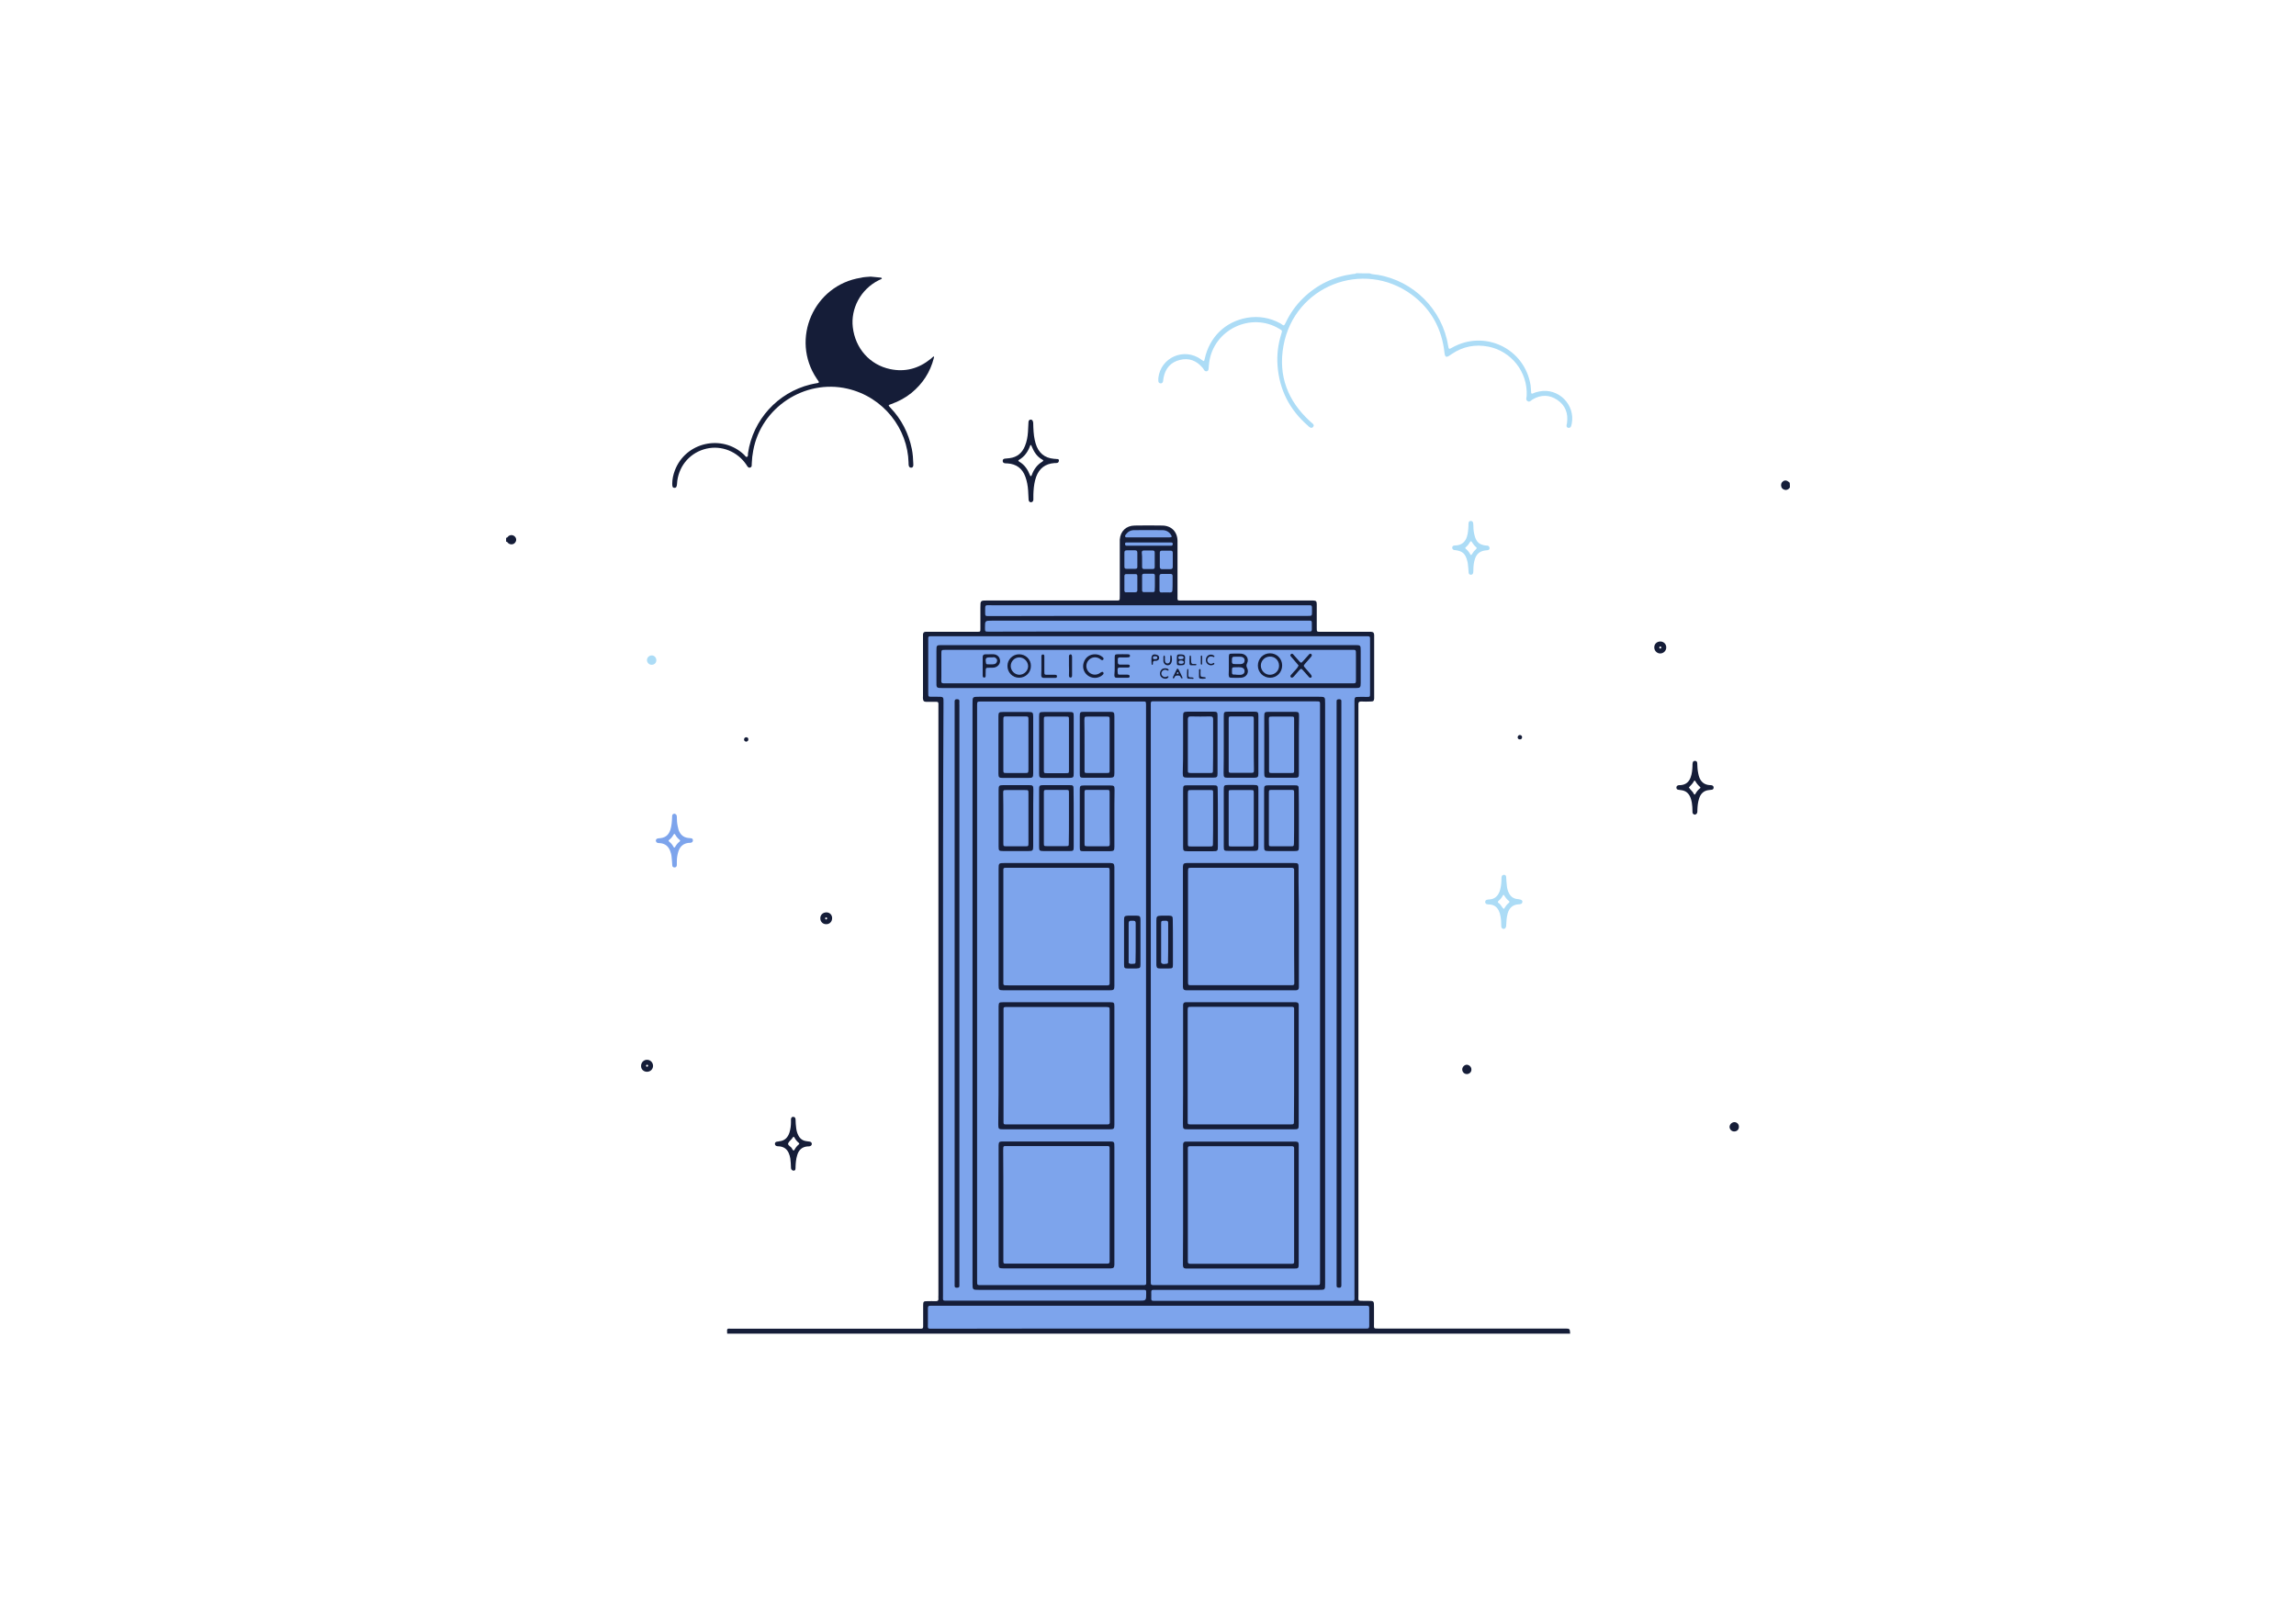 <?xml version="1.0" encoding="utf-8"?>
<!-- Generator: Adobe Illustrator 19.2.1, SVG Export Plug-In . SVG Version: 6.00 Build 0)  -->
<svg version="1.1" id="Capa_1" xmlns="http://www.w3.org/2000/svg" xmlns:xlink="http://www.w3.org/1999/xlink" x="0px" y="0px"
	 viewBox="0 0 1400 980" enable-background="new 0 0 1400 980" xml:space="preserve">
<g>
	<path fill="#151D38" d="M443.4,813.3c-0.3-3.7,0.1-3,2.8-3c37.8,0,75.5,0,113.3,0c3.8,0,3.4,0.3,3.4-3.3c0-3.7,0-7.4,0-11
		c0-2.3,0.3-2.5,2.5-2.5c1.8,0,3.5-0.1,5.3,0c1.1,0,1.6-0.4,1.5-1.6c-0.1-0.6,0-1.3,0-1.9c0-119.5,0-239,0-358.5
		c0-4,0.5-3.5-3.6-3.5c-1.3,0-2.6,0-3.8,0c-1.5-0.1-1.8-0.4-2-1.8c-0.1-0.6,0-1.1,0-1.7c0-11.9,0-23.8,0-35.8c0-0.6,0-1.3,0-1.9
		c0.1-0.9,0.6-1.5,1.6-1.5c0.6,0,1.3,0,1.9,0c9.4,0,18.7,0,28.1,0c0.6,0,1.1,0,1.7,0c1.7-0.1,1.7-0.1,1.7-1.8c0-4.3,0-8.6,0-13
		c0-4.3,0-4.3,4.4-4.3c25.8,0,51.7,0,77.5,0c3.4,0,3,0.4,3.1-3.1c0-10.6,0-21.1,0-31.7c0-0.8,0-1.6,0-2.4c0.4-5.1,3.9-8.4,9-8.5
		c5.7-0.1,11.4-0.1,17,0c5.5,0.1,9.1,3.8,9.2,9.3c0,11.1,0,22.2,0,33.4c0,3.4-0.4,3,3.1,3c25.8,0,51.7,0,77.5,0c0.6,0,1.3,0,1.9,0
		c2,0.1,2.4,0.4,2.4,2.4c0,4.8,0,9.6,0,14.4c0,2.2,0,2.3,2.2,2.3c9.7,0,19.4,0,29,0c0.6,0,1.3,0,1.9,0c1.4,0.1,1.8,0.5,1.9,1.9
		c0,0.5,0,1,0,1.4c0,12,0,24,0,36c0,0.5,0,1,0,1.4c-0.1,1.4-0.5,1.8-2,1.8c-2,0.1-4,0.1-6,0c-1.1,0-1.6,0.4-1.6,1.5
		c0,0.6,0,1.3,0,1.9c0,119.5,0,239,0,358.5c0,4-0.6,3.5,3.6,3.6c0.7,0,1.4,0,2.2,0c3.7,0,3.7,0,3.7,3.8c0,3.2,0,6.4,0,9.6
		c0,3.8-0.5,3.5,3.4,3.5c37,0,74.1,0,111.1,0c0.6,0,1.3,0,1.9,0c3,0,3,0,3.2,3.1C786.2,813.3,614.8,813.3,443.4,813.3z"/>
	<path fill="#7DA4EC" d="M575,609.2c0,60.2,0,120.5,0,180.7c0,3.6-0.5,3.3,3.3,3.3c38.7,0,77.4,0,116.2,0c4.4,0,4.4,0,4.4-4.5
		c0-2.1,0-2.1-2.1-2.1c-0.6,0-1.3,0-1.9,0c-32.6,0-65.3,0-97.9,0c-4,0-4,0-4-4.1c0-117.8,0-235.7,0-353.5c0-4.1,0-4.1,4.1-4.1
		c69,0,137.9,0,206.9,0c4,0,4,0,4,3.9c0,118,0,236,0,354c0,3.8,0,3.8-3.8,3.8c-33,0-65.9,0-98.9,0c-3.8,0-3.3-0.3-3.3,3.4
		c0,3.5-0.5,3.3,3.2,3.3c39,0,77.9,0,116.9,0c4.4,0,3.8,0.5,3.8-3.8c0-119.9,0-239.8,0-359.8c0-0.9,0-1.8,0-2.6
		c0.1-1.8,0.4-2.1,2.1-2.1c1.8-0.1,3.5,0,5.3,0c2.1,0,2.1,0,2.1-2.2c0-0.3,0-0.6,0-1c0-10.2,0-20.5,0-30.7c0-3.4,0.3-3.1-3.1-3.1
		c-87.8,0-175.5,0-263.3,0c-0.6,0-1.1,0-1.7,0c-0.9,0-1.4,0.3-1.3,1.2c0,0.6,0,1.1,0,1.7c0,10.3,0,20.6,0,31c0,0.2,0,0.5,0,0.7
		c0,2.3,0,2.3,2.2,2.3c1,0,2.1,0,3.1,0c4.3,0,4-0.1,4,4.1C575,489.1,575,549.2,575,609.2z"/>
	<path fill="#7DA4EC" d="M701.7,605.9c0,58.1,0,116.1,0,174.2c0,0.8,0,1.6,0,2.4c0,0.8,0.4,1.1,1.2,1.2c0.4,0,0.8,0,1.2,0
		c32.8,0,65.6,0,98.4,0c2.4,0,2.4,0,2.4-2.4c0-0.2,0-0.5,0-0.7c0-116.6,0-233.2,0-349.9c0-3.2,0.3-3-3-3c-32.2,0-64.5,0-96.7,0
		c-3.9,0-3.5-0.5-3.5,3.4C701.7,489.5,701.7,547.7,701.7,605.9z"/>
	<path fill="#7DA4EC" d="M698.8,605.9c0-58.1,0-116.1,0-174.2c0-0.7,0-1.4,0-2.2c-0.1-1.7-0.1-1.7-1.8-1.7c-0.2,0-0.5,0-0.7,0
		c-32.6,0-65.3,0-97.9,0c-2.6,0-2.6,0-2.6,2.6c0,0.2,0,0.3,0,0.5c0,116.5,0,233.1,0,349.6c0,3.6-0.2,3.2,3.3,3.2
		c32.2,0,64.3,0,96.5,0c3.8,0,3.3,0.3,3.3-3.4C698.8,722.2,698.8,664,698.8,605.9z"/>
	<path fill="#7DA4EC" d="M700.2,810.2c43.7,0,87.4,0,131,0c0.7,0,1.4,0,2.2,0c1.2,0.1,1.5-0.5,1.5-1.6c0-3,0-6.1,0-9.1
		c0-3.6,0.2-3.2-3.2-3.2c-87.5,0-175,0-262.5,0c-0.6,0-1.3,0-1.9,0c-1.2-0.1-1.5,0.5-1.5,1.6c0,3,0,5.9,0,8.9c0,3.8-0.6,3.5,3.4,3.5
		C612.9,810.2,656.6,810.2,700.2,810.2z"/>
	<path fill="#7DA4EC" d="M700.2,385.1c32.1,0,64.3,0,96.4,0c3.7,0,3.3,0.4,3.3-3.3c0-3.8,0.3-3.3-3.3-3.3c-63.9,0-127.8,0-191.7,0
		c-4.3,0-4.3,0-4.3,4.3c0,2.4,0,2.4,2.4,2.4c0.6,0,1.1,0,1.7,0C636.6,385.1,668.4,385.1,700.2,385.1z"/>
	<path fill="#7DA4EC" d="M700.2,375.6c32.4,0,64.8,0,97.2,0c2.6,0,2.6,0,2.6-2.6c0-0.1,0-0.2,0-0.2c-0.1-4.1,0.6-3.7-3.7-3.7
		c-63.8,0-127.6,0-191.4,0c-4.8,0-4.1-0.7-4.2,4.2c0,2.4,0,2.4,2.4,2.4c0.5,0,1,0,1.4,0C636.4,375.6,668.3,375.6,700.2,375.6z"/>
	<path fill="#7DA4EC" d="M700.2,327.7c1.7,0,3.4,0,5,0c2.6,0,5.3,0,7.9,0c1.5,0,1.7-0.4,0.8-1.7c-1.2-1.8-3-2.7-5.1-2.7
		c-5.8-0.1-11.5,0-17.3,0c-2,0-3.7,0.9-4.9,2.5c-0.3,0.4-0.8,0.9-0.5,1.5c0.3,0.6,1,0.4,1.5,0.4
		C691.9,327.7,696.1,327.7,700.2,327.7z"/>
	<path fill="#7DA4EC" d="M707.2,341C707.2,341,707.1,341,707.2,341c0,1.5,0,3,0,4.6c0,1,0.4,1.5,1.4,1.5c1.7,0,3.4,0,5,0
		c1,0,1.5-0.4,1.5-1.4c0-2.9,0-5.7,0-8.6c0-0.9-0.4-1.3-1.3-1.3c-1.8,0-3.5,0-5.3,0c-0.9,0-1.3,0.4-1.3,1.3
		C707.2,338.3,707.2,339.7,707.2,341z"/>
	<path fill="#7DA4EC" d="M715,355.6C715,355.6,715,355.6,715,355.6c0-1.4,0-2.9,0-4.3c0-0.9-0.3-1.3-1.3-1.3c-1.7,0-3.5,0-5.3,0
		c-1.1,0-1.4,0.5-1.4,1.5c0,2.8,0,5.6,0,8.4c0,1,0.3,1.5,1.4,1.4c1.7,0,3.3-0.1,5,0c1.2,0,1.5-0.5,1.5-1.6
		C715,358.3,715,356.9,715,355.6z"/>
	<path fill="#7DA4EC" d="M696.4,341.3c0,1.5,0,3,0,4.5c0,0.8,0.4,1.2,1.1,1.2c1.8,0,3.7,0,5.5,0c0.8,0,1.1-0.4,1.1-1.2
		c0-2.9,0-5.9,0-8.8c0-0.9-0.3-1.3-1.3-1.3c-1.8,0-3.5,0-5.3,0c-0.9,0-1.3,0.4-1.3,1.3C696.4,338.4,696.4,339.8,696.4,341.3z"/>
	<path fill="#7DA4EC" d="M693.5,341.4c0-1.4,0-2.9,0-4.3c0-1-0.3-1.5-1.4-1.5c-1.7,0-3.4,0-5,0c-1,0-1.5,0.3-1.5,1.4
		c0,2.9,0,5.8,0,8.6c0,0.9,0.3,1.3,1.3,1.3c1.8,0,3.5,0,5.3,0c1.1,0,1.4-0.5,1.3-1.5C693.5,344.2,693.5,342.8,693.5,341.4z"/>
	<path fill="#7DA4EC" d="M704.2,355.7c0-1.5,0-3,0-4.6c0-0.8-0.3-1.2-1.1-1.2c-1.8,0-3.7,0-5.5,0c-0.8,0-1.2,0.3-1.2,1.1
		c0,3,0,5.9,0,8.9c0,0.8,0.3,1.2,1.1,1.2c1.8,0,3.7,0,5.5,0c0.8,0,1.2-0.4,1.1-1.2C704.2,358.6,704.2,357.2,704.2,355.7z"/>
	<path fill="#7DA4EC" d="M693.5,355.8C693.5,355.8,693.5,355.8,693.5,355.8c0-1.5,0-3,0-4.5c0-0.7-0.2-1.2-1.1-1.2
		c-1.9,0-3.8,0-5.7,0c-0.8,0-1.1,0.5-1.1,1.2c0,2.9,0,5.9,0,8.8c0,0.8,0.4,1.2,1.2,1.1c1.8,0,3.5,0,5.3,0c1.2,0,1.5-0.6,1.4-1.6
		C693.5,358.3,693.5,357,693.5,355.8z"/>
	<path fill="#7DA4EC" d="M700.3,332.8c4.1,0,8.1,0,12.2,0c0.6,0,1.1,0,1.7,0c0.6,0,0.8-0.4,0.9-0.9c0.1-0.7-0.3-1.1-0.9-1.1
		c-0.5,0-1,0-1.4,0c-8.2,0-16.4,0-24.6,0c-0.5,0-1,0-1.4,0c-0.6,0-0.8,0.4-0.8,0.9c0,0.6,0.2,1.1,0.9,1.1c0.6,0,1.1,0,1.7,0
		C692.3,332.8,696.3,332.8,700.3,332.8z"/>
	<path fill="#151D38" d="M700.2,366c4.1,0,8.2,0,12.2,0c0.6,0,1.1,0,1.7,0c0.5,0,0.9-0.3,0.9-0.9c0-0.6-0.3-0.9-0.8-1
		c-0.5,0-1,0-1.4,0c-8.2,0-16.5,0-24.7,0c-0.5,0-1,0-1.4,0c-0.6,0-0.8,0.4-0.9,0.9c0,0.6,0.2,0.9,0.8,0.9c0.6,0,1.1,0,1.7,0
		C692.2,366,696.2,366,700.2,366z"/>
	<path fill="#ACDCF6" d="M835.1,166.7c1.6,0.7,3.3,0.6,4.9,0.9c21.9,3.6,39.5,21.2,43,43.2c0.4,2.4,0.6,2.2,2.4,1.2
		c19.9-11.2,44.3,0.5,47.9,23c0.2,1.3,0.2,2.7,0.3,4.1c0,0.9,0.3,1.2,1.2,0.8c1.2-0.6,2.5-0.9,3.9-1.2c11.5-2.3,21.9,8,19.7,19.6
		c-0.1,0.4-0.2,0.8-0.3,1.2c-0.2,1-0.8,1.6-1.9,1.4c-1.1-0.3-1.1-1.2-0.9-2.1c0.1-0.3,0.2-0.6,0.2-0.9c0.8-5.8-1-10.7-5.9-14
		c-4.9-3.3-10-3.3-15.1-0.3c-1,0.6-1.8,1.9-3.1,1c-1.2-0.8-0.6-2.1-0.5-3.1c0.8-14.8-9.6-27.4-23.3-30.1c-8.1-1.6-15.6-0.1-22.4,4.5
		c-0.4,0.3-0.8,0.6-1.2,0.8c-2.1,1.5-2.9,1.1-3.2-1.5c-1.6-14.7-8.1-26.7-20-35.5c-29.6-21.7-71.6-5.4-78.2,31.2
		c-3.3,18.2,2.6,33.7,16.4,46.2c0.5,0.5,1.1,0.9,1.6,1.4c0.5,0.5,0.6,1.1,0.2,1.7c-0.5,0.7-1.2,0.9-1.9,0.5c-0.6-0.3-1-0.7-1.5-1.2
		c-11.1-9.7-17.3-21.8-18.4-36.5c-0.5-6.6,0.3-13.1,2.3-19.4c0.6-2,0.6-2-1.1-3c-17.3-10.6-40.3,0.4-42.9,20.6
		c-0.1,1-0.2,2.1-0.3,3.1c-0.1,0.9,0,1.8-1.1,2.1c-0.9,0.2-1.5-0.3-1.9-1.1c-0.2-0.3-0.4-0.7-0.7-1c-3.7-4.4-8.3-6.2-13.9-4.8
		c-5.6,1.4-8.8,5.2-9.9,10.8c-0.1,0.7-0.2,1.4-0.3,2.1c-0.1,0.8-0.6,1.4-1.4,1.4c-0.9,0-1.5-0.6-1.5-1.5c0-0.6,0-1.1,0-1.7
		c1.4-12.7,15.8-18.9,26.1-11.4c0.1,0.1,0.2,0.2,0.4,0.3c1.4,1,1.4,1,1.8-0.7c2.9-13.2,12.4-22.6,25.7-25c7.1-1.2,13.9-0.1,20.2,3.3
		c0.3,0.2,0.6,0.3,0.8,0.5c1.4,0.9,1.6,1.5,2.7-0.9c2.6-5.5,6.1-10.5,10.5-14.8c8.5-8.3,18.7-13.2,30.5-14.8c0.7-0.1,1.5,0,2-0.5
		C829.7,166.7,832.4,166.7,835.1,166.7z"/>
	<path fill="#151D38" d="M308.6,328c0.8,0,1-0.7,1.5-1.1c1.3-0.9,2.9-0.7,3.9,0.4c1,1.1,1,2.6,0,3.7c-0.9,1.1-2.6,1.3-3.9,0.4
		c-0.5-0.3-0.7-1.1-1.5-1.1C308.6,329.6,308.6,328.8,308.6,328z"/>
	<path fill="#151D38" d="M1091.4,297.3c-0.4,0.4-0.7,0.9-1.2,1.1c-1.1,0.7-2.6,0.4-3.5-0.6c-0.9-1-0.9-2.7-0.1-3.7
		c0.9-1.1,2.2-1.4,3.4-0.7c0.5,0.3,0.9,0.7,1.3,1C1091.4,295.4,1091.4,296.3,1091.4,297.3z"/>
	<path fill="#151D38" d="M530.9,168.7c2,0.2,4.1,0.4,6.2,0.6c0.2,0,0.5,0.2,0.6,0.4c0.1,0.2-0.2,0.4-0.4,0.5c-0.5,0.2-1,0.5-1.5,0.7
		c-11.3,5.7-17.1,17.6-15.8,28.6c1.5,13,10.4,23,22.8,25.6c9.1,1.9,17.3-0.3,24.5-6.1c0.4-0.3,0.8-0.7,1.3-1.1
		c0.3-0.2,0.5-0.7,0.9-0.4c0.1,0.1,0,0.6-0.1,0.9c-2.2,8.6-6.8,15.6-13.6,21.2c-3.7,3-7.8,5.2-12.3,6.8c-2,0.7-2,0.7-0.6,2.2
		c6.8,7.1,11.1,15.5,13.1,25.2c0.6,3,0.8,6,0.9,9.1c0,0.3,0,0.6,0,1c-0.1,0.8-0.6,1.4-1.4,1.3c-0.8,0-1.3-0.6-1.4-1.4
		c-0.1-0.6-0.1-1.1-0.1-1.7c-0.5-20.5-15.1-40-37.4-45.1c-26-5.9-52.5,11.5-57.3,37.7c-0.5,2.6-0.8,5.2-0.9,7.9c0,0.6,0,1.1-0.1,1.7
		c-0.3,0.9-1.4,1.2-2.1,0.6c-0.5-0.4-0.8-1-1.1-1.5c-5.5-8.1-15.1-11.9-24.3-9.8c-9.5,2.2-16.4,9.7-17.8,19.5
		c-0.1,0.7-0.1,1.4-0.2,2.2c-0.1,1.6-0.6,2.3-1.6,2.2c-1,0-1.3-0.7-1.3-2.4c0-2.8,0.6-5.6,1.6-8.2c6.5-17.3,28.8-22.3,42.2-9.6
		c0.6,0.5,1,1.6,1.8,1.3c0.8-0.3,0.5-1.4,0.6-2.2c3-20.5,18.2-37,38-41.9c1.5-0.4,3-0.6,4.5-0.9c0.8-0.2,0.9-0.5,0.5-1.1
		c-0.4-0.5-0.7-1-1.1-1.6c-16.2-24.1-1.8-57,26.9-61.5C526.7,168.9,528.8,168.9,530.9,168.7z"/>
	<path fill="#151D38" d="M645.7,280.9c-0.1,0.7-0.4,1.3-1.1,1.4c-0.5,0.1-1.1,0.1-1.7,0.1c-5.5,0.4-9.2,3.2-11.1,8.4
		c-1,2.8-1.4,5.7-1.6,8.7c-0.1,1.4-0.1,2.7-0.1,4.1c0,0.4,0,0.8,0,1.2c-0.1,0.9-0.6,1.5-1.6,1.5c-0.8-0.1-1.2-0.7-1.3-1.5
		c-0.1-1.9-0.2-3.8-0.3-5.7c-0.2-2.9-0.7-5.7-1.7-8.4c-1.8-5-5.4-7.7-10.8-8.1c-0.6,0-1.1,0-1.7-0.1c-0.8-0.1-1.3-0.6-1.3-1.4
		c0-0.9,0.5-1.3,1.3-1.4c1-0.1,1.9-0.2,2.9-0.3c4.7-0.6,7.7-3.2,9.4-7.5c1.1-2.7,1.6-5.5,1.8-8.4c0.1-1.9,0.2-3.8,0.3-5.7
		c0-0.9,0.2-1.8,1.3-1.9c0.9-0.1,1.5,0.6,1.6,2c0.1,3.6,0.2,7.2,1,10.7c0.2,0.6,0.3,1.2,0.5,1.9c1.7,5.6,5.3,8.8,11.2,9.3
		c0.6,0.1,1.3,0,1.9,0.2C645.3,279.7,645.6,280.2,645.7,280.9z M628.4,271.3c-0.1,0.2-0.3,0.4-0.3,0.6c-1.3,3.5-3.3,6.5-6.7,8.5
		c-0.9,0.5-0.3,0.9,0.2,1.2c3.2,1.9,5.1,4.8,6.4,8.1c0.1,0.3,0.3,0.5,0.5,0.8c0.2-0.2,0.5-0.5,0.6-0.7c1.2-3.5,3.3-6.4,6.5-8.3
		c1-0.6,0.4-1-0.2-1.3c-3-1.7-4.8-4.4-6.1-7.5c-0.1-0.4-0.3-0.7-0.5-1.1C628.7,271.5,628.6,271.4,628.4,271.3z"/>
	<path fill="#ACDCF6" d="M916.8,566.5c-1.1-0.2-1.4-0.9-1.4-1.9c0-2-0.1-4-0.5-6c-0.2-1.1-0.5-2.2-1-3.2c-1.1-2.3-2.9-3.6-5.4-3.8
		c-0.5,0-1-0.1-1.4-0.1c-0.9-0.1-1.5-0.5-1.5-1.5c0-1,0.8-1.3,1.6-1.4c0.3,0,0.6-0.1,1-0.1c3.2-0.2,5.1-2,6.2-4.9
		c0.7-2,1-4.2,1.1-6.4c0-0.8,0-1.6,0.1-2.4c0.1-0.8,0.6-1.3,1.5-1.3c0.9,0,1.3,0.6,1.3,1.4c0.1,1.7,0.2,3.3,0.4,5
		c0.1,1.6,0.5,3.2,1.2,4.6c1.1,2.3,2.9,3.6,5.4,3.8c0.2,0,0.5,0,0.7,0.1c1.6,0.2,2.3,0.7,2.2,1.6c-0.2,1.4-1.3,1.4-2.4,1.5
		c-3.6,0.2-5.7,2.3-6.6,5.6c-0.7,2.5-0.8,5-0.9,7.6C918.2,565.7,917.9,566.4,916.8,566.5z M916.9,545.7c-0.4,0.1-0.6,0.4-0.7,0.7
		c-0.6,1.1-1.4,2.1-2.4,2.9c-0.7,0.6-0.6,1,0.1,1.5c1.4,0.9,1.8,2.6,3.1,3.5c0.9-1.3,1.7-2.7,3-3.7c0.6-0.5,0.5-0.9-0.1-1.3
		c-1.1-0.9-1.9-1.9-2.6-3.1C917.2,546,917.1,545.9,916.9,545.7z"/>
	<path fill="#7DA4EC" d="M411.2,496.2c1,0.2,1.5,0.8,1.5,1.8c0,1.9,0.1,3.8,0.5,5.7c0.2,0.9,0.4,1.7,0.6,2.5c1,2.7,2.8,4.4,5.7,4.8
		c0.6,0.1,1.3,0.1,1.9,0.2c0.8,0.1,1.1,0.6,1.1,1.3c0,0.7-0.4,1.2-1.1,1.4c-0.5,0.1-0.9,0.1-1.4,0.1c-3.2,0.3-5.3,2.1-6.3,5.1
		c-0.7,2.1-1,4.2-1,6.4c0,0.6,0,1.3,0,1.9c0,0.9-0.4,1.6-1.4,1.6c-1,0-1.4-0.6-1.4-1.5c-0.1-1.7-0.2-3.3-0.4-5
		c-0.1-1.4-0.5-2.7-1-3.9c-1.1-2.6-3-4.1-5.8-4.4c-0.5-0.1-1,0-1.4-0.1c-0.8-0.1-1.3-0.6-1.4-1.4c0-0.8,0.5-1.3,1.3-1.4
		c0.6-0.1,1.1-0.1,1.7-0.2c3.2-0.4,5-2.3,5.9-5.2c0.7-2.3,0.9-4.7,1-7.1c0-0.6,0-1.1,0.1-1.7C410.1,496.6,410.6,496.3,411.2,496.2z
		 M411.1,508.5c-0.1,0.2-0.3,0.3-0.4,0.5c-0.7,1.2-1.5,2.3-2.6,3.1c-0.7,0.5-0.4,0.9,0.1,1.3c1,0.8,1.8,1.8,2.4,2.9
		c0.3,0.6,0.7,0.9,1.1,0.1c0.7-1.2,1.5-2.3,2.6-3.1c0.6-0.5,0.5-0.9-0.1-1.3c-1-0.8-1.8-1.8-2.4-2.9
		C411.6,508.8,411.5,508.6,411.1,508.5z"/>
	<path fill="#ACDCF6" d="M908.3,334.2c0,0.6-0.3,1.2-1.1,1.3c-0.5,0.1-1.1,0.1-1.7,0.2c-3.1,0.4-5.1,2.1-6.1,5c-0.7,2.1-1,4.4-1,6.6
		c0,0.6,0,1.3-0.1,1.9c-0.1,0.8-0.6,1.3-1.4,1.3c-0.9,0-1.3-0.5-1.4-1.3c-0.1-1.6-0.2-3.2-0.4-4.8c-0.1-0.9-0.2-1.7-0.5-2.6
		c-1.1-4.1-2.8-5.7-7.1-6.3c-0.3,0-0.6,0-0.9-0.1c-0.7-0.2-1.1-0.7-1.1-1.4c0-0.7,0.4-1.2,1.2-1.3c0.5-0.1,1-0.1,1.4-0.1
		c3.2-0.3,5.3-2.1,6.3-5.1c0.7-2.2,0.9-4.5,1-6.9c0-0.6,0-1.3,0.1-1.9c0.1-0.6,0.6-1,1.2-1c0.7,0,1.3,0.2,1.5,1
		c0.1,0.6,0.2,1.3,0.2,1.9c0,2.1,0.2,4.1,0.8,6.2c1.1,3.9,2.9,5.4,6.9,5.9c0.4,0,0.8,0,1.2,0.1C907.9,333.1,908.2,333.6,908.3,334.2
		z M900.4,334.4c-0.1-0.2,0-0.4-0.1-0.5c-1.2-1-2.2-2.3-3-3.6c-0.3-0.5-0.7-0.1-0.9,0.2c-0.7,1.2-1.5,2.3-2.5,3.1
		c-0.4,0.3-0.7,0.7-0.1,1.1c1.1,0.9,2,2,2.7,3.3c0.4,0.7,0.7,0.5,1,0c0.7-1.2,1.5-2.2,2.5-3.1C900.2,334.7,900.3,334.5,900.4,334.4z
		"/>
	<path fill="#151D38" d="M483.8,713.9c-1.2-0.2-1.5-1-1.5-1.9c0-1.8-0.2-3.7-0.4-5.5c-0.2-1.2-0.5-2.3-1-3.4c-1.1-2.4-2.9-3.7-5.5-4
		c-0.5-0.1-1,0-1.4-0.1c-0.9-0.1-1.5-0.6-1.5-1.5c0-0.8,0.6-1.2,1.4-1.3c0.4,0,0.8-0.1,1.2-0.2c3.4-0.3,5.3-2.3,6.3-5.4
		c0.6-2,0.9-4.1,0.9-6.1c0-0.6,0-1.1,0-1.7c0-1,0.4-1.8,1.5-1.7c0.9,0,1.3,0.8,1.3,1.7c0,1.8,0.2,3.5,0.4,5.3c0.2,1.5,0.6,3,1.3,4.3
		c1,2,2.6,3.2,4.8,3.5c0.7,0.1,1.4,0.2,2.1,0.3c0.7,0.1,1.2,0.5,1.3,1.2c0.1,0.8-0.4,1.4-1.2,1.6c-0.4,0.1-0.8,0.1-1.2,0.1
		c-3.5,0.2-5.6,2.2-6.5,5.4c-0.7,2.2-0.9,4.5-1,6.9c0,0.6,0,1.1-0.1,1.7C485,713.6,484.4,713.9,483.8,713.9z M487.4,697.4
		c-0.1-0.1-0.2-0.3-0.3-0.4c-1.1-0.9-2-2-2.7-3.3c-0.3-0.6-0.7-0.6-1,0c-0.8,1.3-2.3,2.3-2.8,3.5c-0.5,1.3,1.9,2,2.4,3.4
		c0.1,0.2,0.2,0.4,0.4,0.6c0.3,0.5,0.7,0.6,1,0c0.7-1.3,1.6-2.4,2.7-3.3C487.2,697.8,487.3,697.6,487.4,697.4z"/>
	<path fill="#151D38" d="M1033.4,496.8c-1.1-0.2-1.5-0.9-1.4-1.9c0-1.8-0.1-3.7-0.4-5.5c-0.2-1.1-0.5-2.2-0.9-3.2
		c-1-2.4-2.7-3.9-5.3-4.3c-0.7-0.1-1.4-0.2-2.1-0.3c-0.7-0.1-1.1-0.6-1.1-1.3c0-0.7,0.4-1.2,1.1-1.4c0.5-0.1,0.9-0.1,1.4-0.1
		c3.1-0.2,5.2-1.9,6.2-4.8c0.8-2.2,1-4.5,1.1-6.8c0-0.6,0-1.3,0.1-1.9c0.1-0.8,0.6-1.3,1.4-1.3c0.9,0,1.3,0.5,1.4,1.3
		c0.1,1.8,0.1,3.5,0.4,5.2c0.2,0.9,0.3,1.9,0.6,2.8c1,3.3,3.1,5.3,6.7,5.5c0.4,0,0.8,0,1.2,0.1c0.7,0.2,1.1,0.7,1.1,1.4
		c0,0.7-0.4,1.2-1.1,1.3c-0.5,0.1-1.1,0.1-1.7,0.2c-3.3,0.3-5.2,2.3-6.1,5.3c-0.7,2.1-0.9,4.4-1,6.6c0,0.6,0,1.3-0.1,1.9
		C1034.6,496.3,1034.1,496.7,1033.4,496.8z M1036.9,480.4c-0.1-0.1-0.1-0.3-0.2-0.4c-1.2-1.1-2.2-2.2-3-3.7
		c-0.3-0.5-0.7-0.2-0.9,0.2c-0.7,1.5-2,2.5-3,3.7c0.8,1.4,2.3,2.3,3,3.9c0.3,0.6,0.7,0.6,1,0c0.7-1.3,1.6-2.4,2.7-3.3
		C1036.8,480.6,1036.8,480.5,1036.9,480.4z"/>
	<path fill="#151D38" d="M394.6,646.3c2,0,3.6,1.7,3.6,3.7c0,2-1.6,3.6-3.7,3.6c-2.1,0-3.7-1.6-3.6-3.6
		C390.9,647.9,392.6,646.2,394.6,646.3z M395.2,649.8c-0.1-0.3-0.3-0.6-0.7-0.5c-0.5,0.1-0.6,0.4-0.5,0.8c0.1,0.4,0.4,0.5,0.7,0.4
		C395,650.4,395.2,650.2,395.2,649.8z"/>
	<path fill="#151D38" d="M503.7,556.4c2.1-0.1,3.7,1.4,3.7,3.5c0,2.1-1.5,3.7-3.5,3.7c-2.1,0.1-3.7-1.5-3.7-3.5
		C500.1,558.1,501.6,556.5,503.7,556.4z M503.1,560.1c0.1,0.3,0.3,0.6,0.6,0.6c0.5,0,0.7-0.3,0.6-0.8c-0.1-0.4-0.3-0.5-0.7-0.4
		C503.3,559.5,503.2,559.8,503.1,560.1z"/>
	<path fill="#151D38" d="M1016,394.9c0,2-1.7,3.6-3.7,3.6c-2,0-3.6-1.7-3.6-3.7c0-2.1,1.6-3.6,3.7-3.6
		C1014.5,391.2,1016.1,392.9,1016,394.9z M1013,395c0-0.4-0.1-0.7-0.5-0.7c-0.3-0.1-0.6,0-0.7,0.4c-0.1,0.5,0.1,0.8,0.6,0.8
		C1012.7,395.5,1012.9,395.3,1013,395z"/>
	<path fill="#ACDCF6" d="M400.2,402.6c0,1.7-1.2,2.8-2.9,2.8c-1.5,0-2.7-1.2-2.8-2.7c-0.1-1.6,1.3-3,2.8-3
		C398.9,399.6,400.2,401,400.2,402.6z"/>
	<path fill="#151D38" d="M894.4,655c-1.6,0-2.8-1.3-2.8-2.9c0.1-1.5,1.3-2.7,2.7-2.8c1.5,0,2.9,1.3,2.9,2.9
		C897.3,653.7,896,655,894.4,655z"/>
	<path fill="#151D38" d="M1060.3,687.2c0,1.7-1.2,2.8-2.9,2.8c-1.5,0-2.7-1.2-2.8-2.7c0-1.5,1.3-2.9,2.9-3
		C1059.1,684.3,1060.4,685.6,1060.3,687.2z"/>
	<path fill="#151D38" d="M926.8,448.2c0.8,0.2,1.4,0.6,1.3,1.5c-0.1,0.8-0.6,1.3-1.5,1.2c-0.7-0.1-1.2-0.5-1.2-1.3
		C925.5,448.7,926,448.3,926.8,448.2z"/>
	<path fill="#151D38" d="M454.9,452.3c-0.8-0.2-1.3-0.7-1.2-1.5c0.1-0.7,0.6-1.2,1.3-1.2c0.8,0,1.4,0.5,1.3,1.4
		C456.3,451.8,455.7,452.2,454.9,452.3z"/>
	<path fill="#151D38" d="M700.4,393.4c41.8,0,83.7,0,125.5,0c3.8,0,3.8,0,3.8,3.7c0,6.5,0,13,0,19.4c0,2.7-0.3,3.1-3,3.1
		c-8.7,0-17.4,0-26.2,0c-75.1,0-150.2,0-225.3,0c-4.6,0-4.2-0.1-4.2-4.2c0-6.2,0-12.3,0-18.5c0-3.5,0-3.5,3.6-3.5
		C616.6,393.4,658.5,393.4,700.4,393.4z M700.5,396.3c-40.7,0-81.4,0-122.1,0c-0.6,0-1.3,0-1.9,0c-2.5,0-2.5,0-2.5,2.5
		c0,4.6,0,9.3,0,13.9c0,4.5-0.7,4,3.9,4c81.7,0,163.5,0,245.2,0c0.2,0,0.5,0,0.7,0c3.2,0,3,0.3,3-2.9c0-4.7,0-9.4,0-14.2
		c0-3.7,0.2-3.3-3.2-3.3C782.6,396.3,741.5,396.3,700.5,396.3z"/>
	<path fill="#151D38" d="M585,605.7c0,58.6,0,117.3,0,175.9c0,0.7,0,1.4,0,2.2c0.1,1.2-0.4,1.5-1.6,1.5c-1.1,0-1.4-0.5-1.3-1.5
		c0-0.6,0-1.1,0-1.7c0-117.5,0-235,0-352.5c0-0.6,0-1.1,0-1.7c0-0.9,0.2-1.5,1.3-1.5c1.1,0,1.7,0.2,1.6,1.5c-0.1,0.7,0,1.4,0,2.2
		C585,488.6,585,547.1,585,605.7z"/>
	<path fill="#151D38" d="M817.9,605.7c0,58.6,0,117.3,0,175.9c0,0.7,0,1.4,0,2.2c0,0.9-0.2,1.5-1.3,1.5c-1.1,0-1.7-0.3-1.6-1.5
		c0-0.6,0-1.1,0-1.7c0-117.5,0-235,0-352.5c0-0.6,0-1.1,0-1.7c-0.1-1.2,0.5-1.5,1.6-1.5c1.1,0,1.4,0.5,1.3,1.5c0,0.8,0,1.6,0,2.4
		C817.9,488.7,817.9,547.2,817.9,605.7z"/>
	<path fill="#151D38" d="M792,565.4c0,11.6,0,23.2,0,34.8c0,0.6,0,1.3,0,1.9c0,1.2-0.6,1.8-1.8,1.8c-0.6,0-1.1,0-1.7,0
		c-21.2,0-42.4,0-63.6,0c-0.6,0-1.1,0-1.7,0c-1.4-0.1-1.8-0.5-1.9-2c0-0.6,0-1.1,0-1.7c0-23.4,0-46.9,0-70.3c0-0.5,0-1,0-1.4
		c0.1-1.7,0.5-2.1,2.2-2.2c0.5,0,1,0,1.4,0c21.1,0,42.2,0,63.3,0c0.2,0,0.5,0,0.7,0c2.7,0,2.9,0.2,2.9,2.8c0,3,0,5.9,0,8.9
		C792,547.1,792,556.2,792,565.4z M789.1,565.4c0-11,0-22.1,0-33.1c0-0.6,0-1.1,0-1.7c0.1-1-0.5-1.4-1.4-1.4c-0.6,0-1.3,0-1.9,0
		c-10.7,0-21.4,0-32.1,0c-9,0-18.1,0-27.1,0c-2.1,0-2.1,0-2.2,2.1c0,0.4,0,0.8,0,1.2c0,21.7,0,43.5,0,65.2c0,0.5,0,1,0,1.4
		c0.1,1.6,0.1,1.7,1.8,1.7c0.4,0,0.8,0,1.2,0c19.6,0,39.2,0,58.8,0c0.6,0,1.1,0,1.7,0c0.9,0,1.4-0.3,1.3-1.3c0-0.6,0-1.3,0-1.9
		C789.1,587,789.1,576.2,789.1,565.4z"/>
	<path fill="#151D38" d="M721.4,734.6c0-11.7,0-23.4,0-35c0-0.6,0-1.3,0-1.9c0.1-0.9,0.6-1.5,1.5-1.5c0.6,0,1.1,0,1.7,0
		c21.4,0,42.7,0,64.1,0c0.5,0,1,0,1.4,0c1.5,0.1,1.7,0.4,1.8,1.9c0,0.5,0,1,0,1.4c0,23.5,0,47,0,70.6c0,3.5,0,3.5-3.4,3.5
		c-21.2,0-42.4,0-63.6,0c-0.6,0-1.1,0-1.7,0c-1.4-0.1-1.8-0.5-1.9-1.9c0-0.6,0-1.1,0-1.7C721.4,758.1,721.4,746.3,721.4,734.6z
		 M789.1,734.8c0-10.9,0-21.8,0-32.6c0-0.6,0-1.3,0-1.9c0-0.9-0.4-1.3-1.3-1.3c-0.6,0-1.1,0-1.7,0c-19.6,0-39.2,0-58.8,0
		c-3.3,0-3-0.3-3,3.2c0,21.8,0,43.5,0,65.3c0,0.6,0,1.1,0,1.7c-0.1,1.1,0.4,1.6,1.6,1.5c0.4,0,0.8,0,1.2,0c19.8,0,39.5,0,59.3,0
		c0.5,0,1,0,1.4,0c0.9,0,1.4-0.3,1.3-1.2c0-0.6,0-1.3,0-1.9C789.1,756.6,789.1,745.7,789.1,734.8z"/>
	<path fill="#151D38" d="M721.4,649.9c0-11.8,0-23.5,0-35.3c0-0.6,0-1.3,0-1.9c0.1-0.9,0.6-1.5,1.5-1.5c0.6,0,1.1,0,1.7,0
		c21.4,0,42.7,0,64.1,0c0.5,0,1,0,1.4,0c1.2,0,1.8,0.5,1.8,1.7c0,0.6,0,1.1,0,1.7c0,23.5,0,47,0,70.6c0,3.5,0,3.5-3.5,3.5
		c-21.2,0-42.4,0-63.6,0c-3.5,0-3.5-0.1-3.5-3.4C721.4,673.4,721.4,661.7,721.4,649.9z M789.1,650c0-11,0-21.9,0-32.9
		c0-0.6,0-1.3,0-1.9c0-0.8-0.3-1.2-1.2-1.2c-0.6,0-1.1,0-1.7,0c-7.2,0-14.4,0-21.6,0c-12.7,0-25.4,0-38.2,0c-2.1,0-2.1,0-2.2,2.1
		c0,0.6,0,1.1,0,1.7c0,16.3,0,32.6,0,49c0,5.6,0,11.2,0,16.8c0,2.1,0,2.1,2.1,2.1c4.6,0,9.1,0,13.7,0c15.5,0,31,0,46.6,0
		c2.4,0,2.4,0,2.4-2.3c0-0.4,0-0.8,0-1.2C789.1,671.5,789.1,660.8,789.1,650z"/>
	<path fill="#151D38" d="M792,454.3c0,5.8,0,11.5,0,17.3c0,2.5-0.2,2.7-2.7,2.7c-5.2,0-10.4,0-15.6,0c-2.5,0-2.8-0.3-2.8-2.8
		c0-11.6,0-23.2,0-34.7c0-2.4,0.3-2.7,2.6-2.7c5.4,0,10.7,0,16.1,0c2.2,0,2.5,0.3,2.5,2.5C792,442.5,792,448.4,792,454.3z
		 M773.8,454.2c0,5.1,0,10.2,0,15.4c0,1.7,0.1,1.8,1.7,1.8c3.9,0,7.8,0,11.8,0c1.8,0,1.8-0.1,1.8-1.9c0-10.2,0-20.5,0-30.7
		c0-1.7-0.1-1.8-1.7-1.8c-3.9,0-7.8,0-11.8,0c-1.8,0-1.9,0.1-1.9,1.9C773.8,444,773.8,449.1,773.8,454.2z"/>
	<path fill="#151D38" d="M746.2,454.1c0-5.8,0-11.5,0-17.3c0-2.6,0.2-2.8,2.7-2.8c5.3,0,10.5,0,15.8,0c2.3,0,2.6,0.3,2.6,2.7
		c0,11.7,0,23.3,0,35c0,2.2-0.4,2.5-2.5,2.6c-5.4,0-10.7,0-16.1,0c-2.3,0-2.6-0.3-2.6-2.7C746.2,465.8,746.2,460,746.2,454.1z
		 M764.5,454.3c0-5.1,0-10.2,0-15.4c0-2,0-2-2-2c-3.8,0-7.7,0-11.5,0c-1.7,0-1.8,0.1-1.8,1.7c0,10.3,0,20.6,0,30.9
		c0,1.7,0.1,1.8,1.8,1.8c3.8,0,7.5,0,11.3,0c2.3,0,2.3,0,2.3-2.2C764.5,464.2,764.5,459.3,764.5,454.3z"/>
	<path fill="#151D38" d="M742.6,498.9c0,5.8,0,11.5,0,17.3c0,2.7-0.2,2.9-2.9,2.9c-5.2,0-10.4,0-15.6,0c-2.4,0-2.7-0.3-2.7-2.6
		c0-11.7,0-23.3,0-35c0-2.4,0.3-2.6,2.6-2.6c5.3,0,10.5,0,15.8,0c2.5,0,2.7,0.2,2.7,2.8C742.6,487.4,742.6,493.1,742.6,498.9z
		 M739.7,499c0-5.1,0-10.2,0-15.3c0-1.9,0-1.9-1.9-1.9c-3.8,0-7.7,0-11.5,0c-1.9,0-1.9,0.1-2,2.1c0,1.8,0,3.5,0,5.3
		c0,8.3,0,16.6,0,24.9c0,2.1,0,2.1,2.1,2.1c3.7,0,7.3,0,11,0c2.2,0,2.2,0,2.2-2.3C739.7,508.9,739.7,503.9,739.7,499z"/>
	<path fill="#151D38" d="M746.2,498.8c0-5.8,0-11.5,0-17.3c0-2.5,0.2-2.8,2.7-2.8c5.2,0,10.4,0,15.6,0c2.6,0,2.8,0.3,2.8,2.9
		c0,11.4,0,22.8,0,34.3c0,0.2,0,0.5,0,0.7c-0.1,1.9-0.4,2.2-2.3,2.3c-3,0-5.9,0-8.9,0c-2.3,0-4.6,0-6.9,0c-2.9,0-3-0.1-3-2.9
		C746.2,510.3,746.2,504.6,746.2,498.8z M764.5,499c0-5.1,0-10.2,0-15.3c0-1.9-0.1-1.9-1.9-1.9c-3.9,0-7.8,0-11.7,0
		c-1.7,0-1.7,0.1-1.7,1.8c0,10.2,0,20.4,0,30.7c0,1.9,0,1.9,1.8,1.9c3.8,0,7.7,0,11.5,0c2,0,2,0,2-2
		C764.5,509.1,764.5,504,764.5,499z"/>
	<path fill="#151D38" d="M792,499c0,5.8,0,11.5,0,17.3c0,2.5-0.2,2.7-2.8,2.7c-5.2,0-10.4,0-15.6,0c-2.5,0-2.8-0.3-2.8-2.7
		c0-11.6,0-23.2,0-34.7c0-2.4,0.3-2.7,2.8-2.7c5.2,0,10.4,0,15.6,0c2.5,0,2.7,0.2,2.7,2.7C792,487.4,792,493.2,792,499z
		 M789.1,498.9c0-5,0-10.1,0-15.1c0-2,0-2.1-2-2.1c-3.8,0-7.7,0-11.5,0c-1.8,0-1.9,0.1-1.9,1.9c0,10.2,0,20.4,0,30.7
		c0,1.7,0.1,1.8,1.7,1.8c3.9,0,7.8,0,11.7,0c1.8,0,1.8-0.1,1.9-1.9C789.1,509.1,789.1,504,789.1,498.9z"/>
	<path fill="#151D38" d="M721.4,454.1c0-5.8,0-11.5,0-17.3c0-2.5,0.3-2.7,2.7-2.8c5.3,0,10.5,0,15.8,0c2.2,0,2.5,0.3,2.5,2.5
		c0,11.7,0,23.5,0,35.2c0,2.2-0.4,2.5-2.5,2.5c-5.4,0-10.7,0-16.1,0c-2.2,0-2.6-0.3-2.6-2.7C721.4,465.8,721.4,459.9,721.4,454.1z
		 M739.7,454.3c0-5.2,0-10.4,0-15.6c0-1.1-0.2-1.8-1.6-1.8c-4.1,0.1-8.2,0.1-12.2,0c-1.3,0-1.6,0.7-1.6,1.8c0,10.3,0,20.6,0,30.9
		c0,1.7,0.1,1.7,1.8,1.8c3.8,0,7.7,0,11.5,0c2,0,2,0,2-2C739.7,464.4,739.7,459.3,739.7,454.3z"/>
	<path fill="#151D38" d="M715.2,574.7c0,4.5,0,8.9,0,13.4c0,2.3-0.2,2.5-2.5,2.5c-1.8,0-3.7,0-5.5,0c-1.6,0-1.9-0.4-2.1-2
		c0-0.3,0-0.6,0-1c0-8.7,0-17.4,0-26.1c0-2.7,0.3-3,3-3.1c1.6,0,3.2,0,4.8,0c1.8,0.1,2.2,0.4,2.2,2.3
		C715.2,565.5,715.2,570.1,715.2,574.7z M712.3,574.5C712.3,574.5,712.3,574.5,712.3,574.5c0-1.7,0-3.3,0-5c0-2.2,0-4.3,0-6.5
		c0-1.2-0.4-1.6-1.6-1.5c-0.2,0-0.3,0-0.5,0c-2.1,0-2.2,0-2.2,2.1c0,1.7,0,3.3,0,5c0,5.7,0,11.3,0,17c0,0.6-0.2,1.4,0.3,1.8
		c0.9,0.8,2.1,0.4,3.2,0.3c0.9-0.1,0.7-0.9,0.7-1.5C712.3,582.3,712.3,578.4,712.3,574.5z"/>
	<path fill="#151D38" d="M608.9,564.9c0-11.7,0-23.3,0-35c0-3.5,0.1-3.6,3.6-3.6c21.1,0,42.2,0,63.3,0c0.4,0,0.8,0,1.2,0
		c2,0.1,2.4,0.4,2.5,2.4c0,0.6,0,1.1,0,1.7c0,23.2,0,46.4,0,69.6c0,0.4,0,0.8,0,1.2c0,2.4-0.4,2.7-2.8,2.7c-21.7,0-43.3,0-65,0
		c-2.5,0-2.8-0.3-2.8-3C608.9,588.9,608.9,576.9,608.9,564.9z M676.6,565c0-10.4,0-20.8,0-31.2c0-1,0-1.9,0-2.9
		c-0.1-1.7-0.1-1.7-1.8-1.7c-0.4,0-0.8,0-1.2,0c-19.6,0-39.2,0-58.8,0c-0.6,0-1.1,0-1.7,0c-0.9,0-1.4,0.3-1.3,1.2c0,0.6,0,1.1,0,1.7
		c0,22,0,44,0,66c0,2.9-0.3,2.8,2.9,2.8c19.7,0,39.3,0,59,0c0.6,0,1.1,0,1.7,0c0.9,0,1.3-0.5,1.2-1.4c0-0.6,0-1.3,0-1.9
		C676.6,586.8,676.6,575.9,676.6,565z"/>
	<path fill="#151D38" d="M608.9,649.9c0-11.5,0-23,0-34.6c0-0.6,0-1.1,0-1.7c0.1-2.2,0.3-2.4,2.6-2.4c21.8,0,43.7,0,65.5,0
		c2.2,0,2.5,0.3,2.5,2.5c0,4.4,0,8.8,0,13.2c0,19.1,0,38.2,0,57.4c0,0.5,0,1,0,1.4c0,2.7-0.2,3-3.1,3c-7.5,0-15,0-22.6,0
		c-13.6,0-27.2,0-40.8,0c-0.3,0-0.6,0-1,0c-3.1,0-3.3-0.1-3.3-3.2C608.9,673.6,608.9,661.7,608.9,649.9z M676.6,650.1
		c0-11.3,0-22.5,0-33.8c0-2.1,0-2.1-2.1-2.2c-0.2,0-0.5,0-0.7,0c-19.7,0-39.5,0-59.2,0c-0.5,0-1,0-1.4,0c-0.9,0-1.4,0.3-1.3,1.2
		c0,0.6,0,1.1,0,1.7c0,21.9,0,43.8,0,65.7c0,3.3-0.3,3,2.9,3c19.7,0,39.3,0,59,0c0.5,0,1,0,1.4,0c1.2,0.1,1.6-0.5,1.5-1.6
		c0-0.6,0-1.1,0-1.7C676.6,671.7,676.6,660.9,676.6,650.1z"/>
	<path fill="#151D38" d="M679.5,734.6c0,11.7,0,23.4,0,35c0,0.6,0,1.1,0,1.7c-0.1,1.7-0.5,2.1-2.1,2.2c-0.6,0-1.1,0-1.7,0
		c-21,0-42.1,0-63.1,0c-0.2,0-0.5,0-0.7,0c-2.8,0-3-0.2-3-3c0-23.8,0-47.7,0-71.5c0-0.2,0-0.5,0-0.7c0.1-1.8,0.4-2.1,2.1-2.2
		c0.5,0,1,0,1.4,0c21.2,0,42.4,0,63.6,0c3.5,0,3.5,0,3.5,3.5C679.5,711.2,679.5,722.9,679.5,734.6z M611.8,734.7c0,11,0,22.1,0,33.1
		c0,3.1-0.2,2.8,2.9,2.8c19.7,0,39.3,0,59,0c0.5,0,1,0,1.4,0c1.2,0.1,1.6-0.5,1.5-1.6c0-0.6,0-1.1,0-1.7c0-11.4,0-22.9,0-34.3
		c0-10.6,0-21.3,0-31.9c0-2.2,0-2.2-2.1-2.2c-0.2,0-0.3,0-0.5,0c-19.9,0-39.8,0-59.7,0c-2.7,0-2.5-0.2-2.6,2.6
		C611.8,712.6,611.8,723.7,611.8,734.7z"/>
	<path fill="#151D38" d="M630,499.1c0,5.7,0,11.3,0,17c0,2.6-0.3,2.9-2.9,2.9c-5.1,0-10.2,0-15.3,0c-2.7,0-2.9-0.2-2.9-2.8
		c0-11.5,0-23,0-34.5c0-2.6,0.3-2.9,2.9-2.9c5.2,0,10.4,0,15.6,0c2.4,0,2.7,0.3,2.7,2.8C630,487.4,630,493.3,630,499.1z
		 M611.8,498.9c0,5.1,0,10.2,0,15.3c0,1.8,0.1,1.9,1.9,1.9c3.8,0,7.5,0,11.3,0c2.1,0,2.1,0,2.1-2.1c0-5.1,0-10.2,0-15.3
		c0-4.9,0-9.9,0-14.8c0-2.1,0-2.1-2.2-2.1c-3.8,0-7.5,0-11.3,0c-1.8,0-1.9,0.1-1.9,1.9C611.8,488.7,611.8,493.8,611.8,498.9z"/>
	<path fill="#151D38" d="M630,454.2c0,5.8,0,11.5,0,17.3c0,2.6-0.3,2.9-2.9,2.9c-5.2,0-10.4,0-15.6,0c-2.3,0-2.7-0.3-2.7-2.6
		c0-11.7,0-23.3,0-35c0-2.3,0.3-2.6,2.7-2.6c5.2,0,10.4,0,15.6,0c2.6,0,2.9,0.3,2.9,2.9C630,442.7,630,448.4,630,454.2z M611.8,454
		c0,5.1,0,10.2,0,15.3c0,2,0,2.1,1.9,2.1c3.8,0,7.7,0,11.5,0c1.8,0,1.8-0.1,1.9-2c0-10.1,0-20.3,0-30.4c0-2,0-2.1-2.2-2.1
		c-3.7,0-7.3,0-11,0c-2,0-2.1,0-2.1,2.2C611.8,444.1,611.8,449,611.8,454z"/>
	<path fill="#151D38" d="M654.7,498.9c0,5.8,0,11.7,0,17.5c0,2.4-0.2,2.6-2.6,2.6c-5.3,0-10.5,0-15.8,0c-2.4,0-2.7-0.3-2.7-2.6
		c0-11.7,0-23.3,0-35c0-2.3,0.3-2.6,2.6-2.6c5.3,0,10.5,0,15.8,0c2.4,0,2.6,0.2,2.6,2.6C654.7,487.2,654.7,493.1,654.7,498.9z
		 M651.8,498.9c0-5,0-10.1,0-15.1c0-2,0-2.1-1.9-2.1c-3.8,0-7.7,0-11.5,0c-1.8,0-1.9,0.1-1.9,1.9c0,10.2,0,20.4,0,30.6
		c0,1.7,0.1,1.8,1.7,1.8c3.9,0,7.8,0,11.7,0c1.8,0,1.8-0.1,1.8-1.9C651.8,509.1,651.8,504,651.8,498.9z"/>
	<path fill="#151D38" d="M679.5,499c0,5.8,0,11.5,0,17.3c0,2.5-0.3,2.7-2.8,2.8c-5.3,0-10.5,0-15.8,0c-2.3,0-2.5-0.2-2.5-2.4
		c0-11.7,0-23.5,0-35.2c0-2.2,0.3-2.5,2.5-2.5c5.4,0,10.7,0,16.1,0c2.3,0,2.6,0.3,2.6,2.7C679.5,487.3,679.5,493.2,679.5,499z
		 M676.6,499.1c0-5.2,0-10.4,0-15.6c0-1.7-0.1-1.8-1.8-1.8c-3.9,0-7.8,0-11.7,0c-1.7,0-1.8,0.1-1.8,1.7c0,10.3,0,20.6,0,30.9
		c0,1.7,0.1,1.7,1.8,1.8c3.8,0,7.7,0,11.5,0c2,0,2.1,0,2.1-2.2C676.6,509,676.6,504,676.6,499.1z"/>
	<path fill="#151D38" d="M658.4,454.1c0-5.8,0-11.5,0-17.3c0-2.5,0.2-2.7,2.7-2.7c5.2,0,10.4,0,15.6,0c2.5,0,2.8,0.3,2.8,2.7
		c0,11.6,0,23.2,0,34.7c0,2.4-0.4,2.7-2.8,2.8c-5.2,0-10.4,0-15.6,0c-2.5,0-2.7-0.2-2.7-2.7C658.4,465.7,658.4,459.9,658.4,454.1z
		 M661.3,454c0,5.2,0,10.4,0,15.6c0,1.7,0.1,1.8,1.7,1.8c3.9,0,7.8,0,11.8,0c1.7,0,1.8-0.1,1.8-1.7c0-10.3,0-20.6,0-30.9
		c0-1.7-0.1-1.8-1.8-1.8c-3.8,0-7.7,0-11.5,0c-2,0-2,0-2.1,2.2C661.3,444.1,661.3,449.1,661.3,454z"/>
	<path fill="#151D38" d="M654.7,454.1c0,5.8,0,11.7,0,17.5c0,2.5-0.2,2.7-2.7,2.8c-5.2,0-10.4,0-15.6,0c-2.5,0-2.8-0.3-2.8-2.8
		c0-11.6,0-23.2,0-34.7c0-2.5,0.3-2.7,2.8-2.7c5.2,0,10.4,0,15.6,0c2.5,0,2.7,0.2,2.7,2.7C654.7,442.6,654.7,448.3,654.7,454.1z
		 M651.8,454.3c0-5.1,0-10.2,0-15.3c0-2,0-2-2-2c-3.8,0-7.7,0-11.5,0c-1.7,0-1.8,0.1-1.8,1.8c0,10.3,0,20.6,0,30.9
		c0,1.7,0.1,1.8,1.8,1.8c3.8,0,7.7,0,11.5,0c2,0,2,0,2-2C651.8,464.4,651.8,459.3,651.8,454.3z"/>
	<path fill="#151D38" d="M685.4,574.7c0-4.6,0-9.1,0-13.7c0-2.2,0.3-2.5,2.5-2.6c1.7,0,3.4,0,5,0c2.1,0,2.5,0.4,2.5,2.6
		c0,5.6,0,11.2,0,16.8c0,3.4,0,6.9,0,10.3c0,2.2-0.3,2.4-2.5,2.5c-1.8,0-3.5,0-5.3,0c-1.9,0-2.2-0.3-2.2-2.3
		C685.4,583.8,685.4,579.3,685.4,574.7z M692.5,574.5c0-2,0-4,0-6c0-1.8,0-3.7,0-5.5c0-1.2-0.5-1.6-1.6-1.5c-0.4,0-0.8,0-1.2,0
		c-1.1-0.1-1.5,0.5-1.5,1.6c0,7.7,0,15.5,0,23.2c0,0.4-0.1,0.9,0.2,1.1c1,0.7,2.2,0.3,3.2,0.3c0.9,0,0.8-0.9,0.8-1.5
		C692.5,582.3,692.5,578.4,692.5,574.5z"/>
	<path fill="#151D38" d="M749.3,405.9c0-1.8,0-3.7,0-5.5c0.1-1.6,0.3-1.8,1.9-1.8c1.8,0,3.7-0.1,5.5,0c3.2,0.2,5.1,3.1,3.7,5.9
		c-0.6,1.2-0.4,1.9,0.1,3c1.3,2.8-0.6,5.6-3.7,5.8c-1.9,0.1-3.8,0.1-5.8,0c-1.5,0-1.7-0.3-1.8-1.9
		C749.3,409.6,749.3,407.8,749.3,405.9z M754.4,411.5C754.4,411.5,754.4,411.5,754.4,411.5c0.8,0,1.6,0.1,2.4,0
		c1.3-0.2,2.1-1,2.1-2.2c0-1.2-0.7-2.1-2-2.3c-1.1-0.2-2.2-0.1-3.3-0.1c-2.4,0-2.4,0-2.4,2.3c0,2.2,0,2.2,2.3,2.2
		C753.8,411.5,754.1,411.5,754.4,411.5z M754.4,405C754.4,405,754.4,405,754.4,405c0.7,0,1.4,0,2.1,0c1.5-0.1,2.3-0.8,2.4-2.1
		c0.1-1.4-0.8-2.3-2.4-2.4c-1.3-0.1-2.5,0-3.8,0c-1.1-0.1-1.5,0.4-1.5,1.5c-0.1,2.9-0.1,3,2.7,3C754.1,405,754.2,405,754.4,405z"/>
	<path fill="#151D38" d="M781.8,405.8c0,4.2-3.2,7.5-7.3,7.5c-4.1,0-7.5-3.2-7.5-7.4c0-4.2,3.2-7.5,7.4-7.5
		C778.5,398.4,781.8,401.6,781.8,405.8z M774.3,400.4c-3,0-5.5,2.5-5.5,5.5c0,3.1,2.6,5.7,5.7,5.6c3.1-0.1,5.6-2.7,5.4-5.8
		C779.8,402.7,777.4,400.3,774.3,400.4z"/>
	<path fill="#151D38" d="M621.4,399c4,0,7.2,3.1,7.2,7c0.1,4.1-3.2,7.3-7.2,7.3c-4,0-7.1-3.2-7.1-7.2
		C614.3,402.2,617.5,399,621.4,399z M621.5,400.9c-2.9,0-5.3,2.5-5.2,5.4c0.1,2.8,2.4,5.1,5.2,5.2c2.9,0,5.4-2.4,5.4-5.3
		C626.8,403.3,624.4,400.9,621.5,400.9z"/>
	<path fill="#151D38" d="M679.7,406.2c0-1.8,0-3.5,0-5.3c0-1.6,0.3-1.9,1.8-1.9c2-0.1,4,0,6,0c0.7,0,1.6,0,1.5,1
		c0,0.8-0.8,0.9-1.5,0.9c-1.4,0-2.9,0.1-4.3,0c-1.3-0.1-1.8,0.5-1.6,1.7c0,0.5,0,1,0,1.4c0,0.9,0.5,1.3,1.3,1.3c1.2,0,2.4,0,3.6,0
		c0.5,0,1,0,1.4,0c0.6,0,1.1,0.3,1,1c-0.1,0.5-0.5,0.8-1,0.8c-1.5,0-3,0-4.6,0c-0.6,0-1.3-0.2-1.7,0.5c-0.3,0.4-0.1,3.2,0.1,3.5
		c0.3,0.4,0.7,0.3,1.1,0.3c1.3,0,2.6,0,3.8,0c0.5,0,1,0,1.4,0.1c0.4,0.1,0.8,0.3,0.8,0.8c0.1,0.6-0.3,1-0.8,1c-2.5,0-5,0.1-7.4,0
		c-0.9,0-1.1-0.8-1.1-1.6C679.7,409.9,679.7,408,679.7,406.2C679.7,406.2,679.7,406.2,679.7,406.2z"/>
	<path fill="#151D38" d="M799.2,413.3c-0.7,0.1-1-0.3-1.3-0.7c-1-1.1-2-2.3-3-3.4c-1.5-1.7-1.5-1.7-3-0.1c-0.8,1-1.7,1.9-2.5,2.9
		c-0.3,0.4-0.6,0.7-1,1c-0.4,0.3-0.8,0.4-1.3,0c-0.4-0.4-0.3-0.9,0-1.3c0.2-0.3,0.5-0.6,0.8-0.9c1.3-1.7,3.1-2.9,3.9-5
		c-1.3-1.6-2.7-3.2-4-4.7c-0.1-0.1-0.1-0.1-0.2-0.2c-0.4-0.6-1.4-1.2-0.4-2c0.9-0.7,1.4,0.3,1.9,0.8c1.1,1.2,2.1,2.4,3.2,3.6
		c1,1.1,1.1,1.1,2.2-0.1c1.2-1.3,2.3-2.6,3.5-3.9c0.4-0.5,1-1,1.6-0.4c0.6,0.6,0.2,1.2-0.2,1.7c-1.1,1.3-2.3,2.6-3.5,4
		c-1.2,1.4-1.2,1.4,0.1,2.9c1,1.2,2.1,2.4,3.1,3.6c0.3,0.4,0.6,0.8,0.7,1.2C799.9,412.8,799.6,413.2,799.2,413.3z"/>
	<path fill="#151D38" d="M603.4,399c0.9,0,1.8-0.1,2.6,0c2.2,0.2,3.7,1.8,3.8,3.9c0.1,2-1.4,3.8-3.6,4.2c-0.6,0.1-1.3,0.1-1.9,0.1
		c-3.6,0.1-3.2-0.5-3.3,3.4c0,0.5,0,1,0,1.4c0,0.6-0.1,1.2-0.8,1.2c-0.9,0.1-1-0.7-1-1.3c0-3.7,0-7.5,0-11.2c0-1.2,0.6-1.7,1.8-1.7
		C601.8,399,602.6,399,603.4,399C603.4,399,603.4,399,603.4,399z M604.2,400.9c-3.1-0.1-3.5,0.4-3,3.3c0,0.1,0,0.2,0,0.2
		c0.1,0.4,0.3,0.7,0.8,0.7c1.4,0,2.9,0.2,4.3-0.1c1-0.2,1.6-1,1.7-2.1c0.1-1-0.8-1.9-1.9-2.1C605.5,400.9,604.8,400.9,604.2,400.9z"
		/>
	<path fill="#151D38" d="M667.7,399c1.8,0,3.3,0.6,4.6,1.7c0.5,0.4,0.9,1,0.4,1.6c-0.5,0.6-1,0.2-1.5-0.1c-0.3-0.2-0.6-0.5-1-0.7
		c-2.2-1.2-4.9-0.7-6.5,1.2c-1.7,2-1.7,4.8-0.1,6.8c1.6,1.9,4.2,2.5,6.5,1.3c0.5-0.3,0.9-0.6,1.4-0.9c0.4-0.2,0.8-0.3,1.1,0
		c0.4,0.4,0.4,0.9,0.1,1.3c-0.4,0.4-0.8,0.8-1.3,1.1c-2.6,1.6-5.9,1.4-8.3-0.5c-2.4-1.9-3.3-5.1-2.2-8
		C661.9,400.8,664.5,399,667.7,399z"/>
	<path fill="#151D38" d="M635,406c0-1.8,0-3.7,0-5.5c0-0.6,0-1.4,0.9-1.4c0.9,0,0.9,0.7,0.9,1.4c0,3,0,5.9,0,8.9
		c0,2.1,0,2.1,2.2,2.1c1.4,0,2.7,0,4.1,0c0.6,0,1.4,0,1.4,0.9c0,1.1-0.8,1-1.5,1c-2.2,0-4.3,0-6.5,0c-1.1,0-1.6-0.5-1.6-1.6
		C635,409.8,635,407.9,635,406z"/>
	<path fill="#151D38" d="M651.8,406c0-1.8,0-3.5,0-5.3c0-0.5-0.1-1,0.3-1.3c0.5-0.5,1-0.5,1.4,0.1c0.2,0.4,0.2,0.9,0.2,1.4
		c0,3.5,0,7,0,10.5c0,0.2,0,0.3,0,0.5c0,0.6-0.1,1.2-0.8,1.3c-0.8,0.1-1.1-0.5-1.1-1.2C651.9,410,651.9,408,651.8,406
		C651.9,406,651.8,406,651.8,406z"/>
	<path fill="#151D38" d="M719.7,405.7c-2.1,0-2.1,0-2.1-2.2c0-0.7,0-1.4,0-2.1c0-2.3,0.2-2.4,2.7-2.3c2,0.1,2.5,0.8,2.3,2.7
		c0,0.3-0.1,0.6-0.1,0.9C722.7,405.4,722.3,405.7,719.7,405.7z M720,402c0.7-0.1,1.7,0.1,1.7-1c0-0.9-0.9-0.9-1.6-0.9
		c-0.7,0-1.5-0.2-1.6,0.9C718.5,402.1,719.3,402,720,402z M720.1,404.8c0.2,0,0.6,0,0.9-0.1c0.5-0.1,0.9-0.4,0.8-1
		c0-0.4-0.4-0.7-0.8-0.8c-0.3-0.1-0.6-0.1-0.9-0.1c-0.7,0-1.5,0-1.4,1C718.6,404.9,719.4,404.7,720.1,404.8z"/>
	<path fill="#151D38" d="M721.1,413.4c-0.1,0.1-0.2,0.3-0.3,0.3c-0.3,0.1-0.4-0.1-0.6-0.3c-0.4-0.5-0.5-1.4-1.4-1.4
		c-1.1-0.1-2.3-0.2-2.7,1.2c-0.1,0.3-0.4,0.6-0.7,0.5c-0.3-0.1-0.3-0.5-0.2-0.8c0.8-1.6,1.5-3.1,2.3-4.7c0.3-0.6,0.8-0.5,1.1,0
		c0.8,1.5,1.6,3.1,2.3,4.7C721,413.1,721,413.3,721.1,413.4z M718.1,411c0.2,0,0.6-0.1,0.5-0.5c0-0.3-0.2-0.7-0.5-0.6
		c-0.2,0-0.4,0.3-0.5,0.5C717.5,410.7,717.5,411,718.1,411z"/>
	<path fill="#151D38" d="M702.1,402.4c0-0.2,0-0.5,0-0.7c0-2.4,1.2-3.1,3.4-2.3c0.9,0.3,1.3,0.9,1.3,1.8c0,0.8-0.5,1.5-1.4,1.7
		c-0.2,0-0.3,0.1-0.5,0.1c-1.4-0.2-2.1,0.3-1.9,1.8c0,0.3-0.1,0.7-0.5,0.6c-0.3,0-0.3-0.3-0.3-0.5
		C702.1,404,702.1,403.2,702.1,402.4C702.1,402.4,702.1,402.4,702.1,402.4z M704.5,402c0.5-0.1,1.2,0,1.2-0.9c0-1-0.9-0.9-1.6-0.9
		c-0.6,0-1.1,0.2-1.1,0.9C703,402.1,703.7,402,704.5,402z"/>
	<path fill="#151D38" d="M738.8,400.3c-1-0.1-1.8,0.2-2.3,1.1c-0.5,0.8-0.5,1.7,0.1,2.5c0.6,0.7,1.3,1.1,2.3,0.9
		c0.1,0,0.1-0.1,0.2-0.1c0.5,0,1.1-0.9,1.3-0.2c0.3,0.7-0.7,1-1.2,1.1c-1.4,0.4-2.9-0.3-3.6-1.6c-0.6-1.2-0.4-2.8,0.5-3.8
		c1-1.1,2.7-1.3,3.9-0.5c0.3,0.2,0.6,0.3,0.5,0.7c-0.2,0.6-0.6,0.2-0.9,0.1C739.3,400.5,739,400.4,738.8,400.3z"/>
	<path fill="#151D38" d="M714.6,401.8c0,0.6,0,1.3-0.2,1.9c-0.3,1.3-1.4,2.1-2.6,2c-1.2-0.1-2.2-1-2.4-2.3c0-0.3-0.1-0.6,0-1
		c0.1-0.9-0.3-1.9,0.4-2.7c1,0.6,0.3,1.7,0.5,2.5c0.1,0.2,0,0.5,0,0.7c0.1,1,0.6,1.7,1.6,1.7c1,0,1.5-0.8,1.6-1.7
		c0.1-1,0.1-1.9,0.1-2.9c0-0.2,0.1-0.5,0.5-0.3c0.1,0.1,0.3,0.2,0.3,0.3C714.5,400.6,714.5,401.2,714.6,401.8z"/>
	<path fill="#151D38" d="M710.6,413.9c-1.4,0-2.7-0.8-3.1-2c-0.5-1.3-0.1-2.8,0.9-3.7c1-0.8,2.7-0.9,3.8-0.2
		c0.3,0.2,0.5,0.4,0.3,0.8c-0.1,0.2-0.4,0.2-0.6,0.1c-0.3-0.1-0.6-0.3-0.9-0.4c-1-0.2-1.9,0.1-2.5,1c-0.5,0.8-0.5,1.7,0.1,2.5
		c0.7,0.8,1.5,1.1,2.5,0.8c0.3-0.1,0.6-0.3,0.9-0.4c0.1,0,0.3,0,0.4,0.1c0.2,0.2,0.1,0.5-0.1,0.6
		C711.9,413.7,711.3,413.9,710.6,413.9z"/>
	<path fill="#151D38" d="M726,413.9c-2.2,0-2.2,0-2.2-2.2c0-1.1,0-2.2,0.1-3.3c0-0.2,0.1-0.5,0.4-0.4c0.3,0,0.3,0.3,0.3,0.5
		c0,1,0.1,2.1,0,3.1c-0.1,1.1,0.4,1.6,1.5,1.5c0.4,0,0.8,0,1.2,0.1c0.2,0,0.4,0.1,0.5,0.4c0,0.4-0.3,0.4-0.5,0.4
		C727,413.9,726.5,413.9,726,413.9z"/>
	<path fill="#151D38" d="M731.1,410.3c0.2-0.6-0.4-2.2,0.5-2.3c0.8,0,0.3,1.6,0.4,2.4c0,0.2,0,0.5,0,0.7c0.1,1.6,0.1,1.6,1.8,1.8
		c0.4,0,0.8,0.1,1.2,0.2c0.2,0,0.3,0.2,0.2,0.4c-0.1,0.1-0.2,0.3-0.3,0.3c-1,0.2-2.1,0.2-3.1,0c-0.6-0.1-0.7-0.6-0.7-1.1
		C731.1,412,731.1,411.3,731.1,410.3z"/>
	<path fill="#151D38" d="M727.6,405.7c-2.2,0.1-2.3,0.1-2.3-2.2c0-1.1,0-2.2,0.1-3.3c0-0.2,0.1-0.5,0.4-0.4c0.3,0,0.3,0.3,0.4,0.5
		c0,1,0.1,1.9,0.1,2.9c0,1.1,0.3,1.9,1.6,1.7c0.3,0,0.6,0,1,0c0.3,0,0.7,0.1,0.6,0.5c0,0.2-0.3,0.3-0.5,0.3
		C728.4,405.7,728,405.7,727.6,405.7z"/>
	<path fill="#151D38" d="M733,402.5c0,0.8,0,1.6,0,2.4c0,0.2-0.1,0.5-0.4,0.4c-0.3,0-0.4-0.3-0.4-0.5c0-1.6,0-3.2,0-4.7
		c0-0.1,0.2-0.3,0.3-0.3c0.3-0.1,0.4,0.1,0.5,0.3C733,400.9,733.1,401.7,733,402.5C733.1,402.5,733,402.5,733,402.5z"/>
</g>
</svg>
